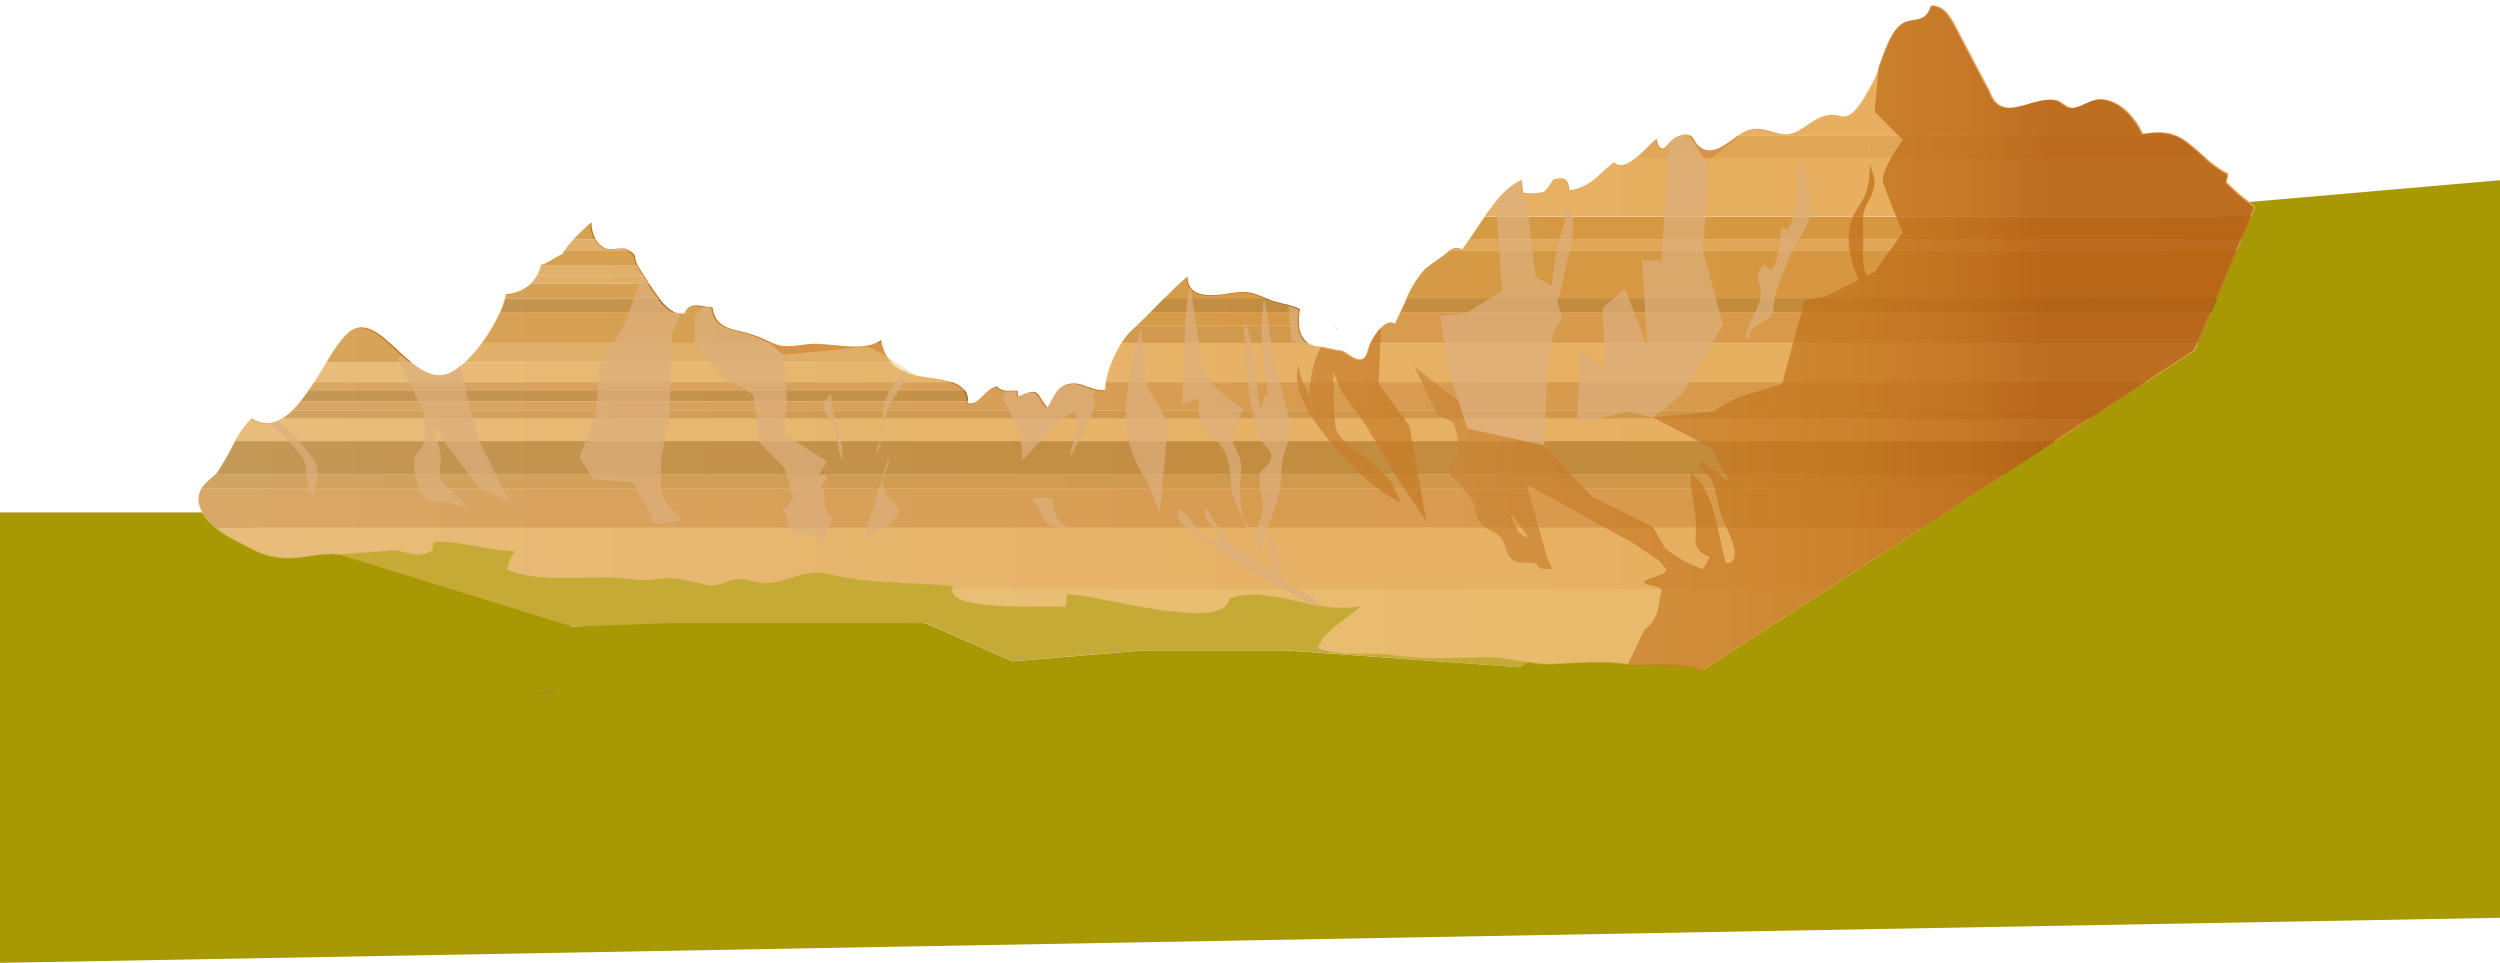 <?xml version="1.0" encoding="UTF-8"?>
<svg preserveAspectRatio="none slice" width="444px" height="171px" viewBox="0 0 444 171" version="1.1" xmlns="http://www.w3.org/2000/svg" xmlns:xlink="http://www.w3.org/1999/xlink">
    <!-- Generator: Sketch 49.3 (51167) - http://www.bohemiancoding.com/sketch -->
    <title>badlands-01</title>
    <desc>Created with Sketch.</desc>
    <defs>
        <linearGradient x1="247.688%" y1="15770%" x2="51.734%" y2="163%" id="linearGradient-1">
            <stop stop-color="#615227" offset="19%"></stop>
            <stop stop-color="#685B32" offset="43%"></stop>
            <stop stop-color="#7C7150" offset="85%"></stop>
            <stop stop-color="#847B5D" offset="100%"></stop>
        </linearGradient>
        <linearGradient x1="-0.023%" y1="50.017%" x2="99.998%" y2="50.017%" id="linearGradient-2">
            <stop stop-color="#EAD7A1" offset="0%"></stop>
            <stop stop-color="#EACE8F" offset="18%"></stop>
            <stop stop-color="#E9C176" offset="49%"></stop>
            <stop stop-color="#E9BA67" offset="77%"></stop>
            <stop stop-color="#E9B762" offset="100%"></stop>
        </linearGradient>
        <linearGradient x1="-732.916%" y1="49.898%" x2="580.12%" y2="49.898%" id="linearGradient-3">
            <stop stop-color="#DDAF7D" offset="0%"></stop>
            <stop stop-color="#DBAA74" offset="12%"></stop>
            <stop stop-color="#D49B5C" offset="31%"></stop>
            <stop stop-color="#CA8334" offset="54%"></stop>
            <stop stop-color="#C4751C" offset="67%"></stop>
            <stop stop-color="#C17019" offset="78%"></stop>
            <stop stop-color="#B86211" offset="90%"></stop>
            <stop stop-color="#AD5207" offset="100%"></stop>
        </linearGradient>
        <linearGradient x1="2778%" y1="21320%" x2="32973%" y2="21320%" id="linearGradient-4">
            <stop stop-color="#DDAF7D" offset="0%"></stop>
            <stop stop-color="#DBAA74" offset="12%"></stop>
            <stop stop-color="#D49B5C" offset="31%"></stop>
            <stop stop-color="#CA8334" offset="54%"></stop>
            <stop stop-color="#C4751C" offset="67%"></stop>
            <stop stop-color="#C17019" offset="78%"></stop>
            <stop stop-color="#B86211" offset="90%"></stop>
            <stop stop-color="#AD5207" offset="100%"></stop>
        </linearGradient>
        <linearGradient x1="2778%" y1="23583%" x2="32973%" y2="23583%" id="linearGradient-5">
            <stop stop-color="#DDAF7D" offset="0%"></stop>
            <stop stop-color="#DBAA74" offset="12%"></stop>
            <stop stop-color="#D49B5C" offset="31%"></stop>
            <stop stop-color="#CA8334" offset="54%"></stop>
            <stop stop-color="#C4751C" offset="67%"></stop>
            <stop stop-color="#C17019" offset="78%"></stop>
            <stop stop-color="#B86211" offset="90%"></stop>
            <stop stop-color="#AD5207" offset="100%"></stop>
        </linearGradient>
        <linearGradient x1="2778%" y1="21190%" x2="32973%" y2="21190%" id="linearGradient-6">
            <stop stop-color="#DDAF7D" offset="0%"></stop>
            <stop stop-color="#DBAA74" offset="12%"></stop>
            <stop stop-color="#D49B5C" offset="31%"></stop>
            <stop stop-color="#CA8334" offset="54%"></stop>
            <stop stop-color="#C4751C" offset="67%"></stop>
            <stop stop-color="#C17019" offset="78%"></stop>
            <stop stop-color="#B86211" offset="90%"></stop>
            <stop stop-color="#AD5207" offset="100%"></stop>
        </linearGradient>
        <linearGradient x1="2778%" y1="23029%" x2="32974%" y2="23029%" id="linearGradient-7">
            <stop stop-color="#DDAF7D" offset="0%"></stop>
            <stop stop-color="#DBAA74" offset="12%"></stop>
            <stop stop-color="#D49B5C" offset="31%"></stop>
            <stop stop-color="#CA8334" offset="54%"></stop>
            <stop stop-color="#C4751C" offset="67%"></stop>
            <stop stop-color="#C17019" offset="78%"></stop>
            <stop stop-color="#B86211" offset="90%"></stop>
            <stop stop-color="#AD5207" offset="100%"></stop>
        </linearGradient>
        <linearGradient x1="2778%" y1="22818%" x2="32973%" y2="22818%" id="linearGradient-8">
            <stop stop-color="#DDAF7D" offset="0%"></stop>
            <stop stop-color="#DBAA74" offset="12%"></stop>
            <stop stop-color="#D49B5C" offset="31%"></stop>
            <stop stop-color="#CA8334" offset="54%"></stop>
            <stop stop-color="#C4751C" offset="67%"></stop>
            <stop stop-color="#C17019" offset="78%"></stop>
            <stop stop-color="#B86211" offset="90%"></stop>
            <stop stop-color="#AD5207" offset="100%"></stop>
        </linearGradient>
        <linearGradient x1="-127.07%" y1="50.017%" x2="75.457%" y2="50.017%" id="linearGradient-9">
            <stop stop-color="#DDAF7D" offset="0%"></stop>
            <stop stop-color="#DBAA74" offset="14%"></stop>
            <stop stop-color="#D49B5C" offset="38%"></stop>
            <stop stop-color="#CA8334" offset="67%"></stop>
            <stop stop-color="#C4751C" offset="83%"></stop>
            <stop stop-color="#C17019" offset="88%"></stop>
            <stop stop-color="#B86211" offset="95%"></stop>
            <stop stop-color="#AD5207" offset="100%"></stop>
        </linearGradient>
        <linearGradient x1="2778%" y1="18661%" x2="32973%" y2="18661%" id="linearGradient-10">
            <stop stop-color="#DDAF7D" offset="0%"></stop>
            <stop stop-color="#DBAA74" offset="12%"></stop>
            <stop stop-color="#D49B5C" offset="31%"></stop>
            <stop stop-color="#CA8334" offset="54%"></stop>
            <stop stop-color="#C4751C" offset="67%"></stop>
            <stop stop-color="#C17019" offset="78%"></stop>
            <stop stop-color="#B86211" offset="90%"></stop>
            <stop stop-color="#AD5207" offset="100%"></stop>
        </linearGradient>
        <linearGradient x1="2778%" y1="19262%" x2="32973%" y2="19262%" id="linearGradient-11">
            <stop stop-color="#DDAF7D" offset="0%"></stop>
            <stop stop-color="#DBAA74" offset="12%"></stop>
            <stop stop-color="#D49B5C" offset="31%"></stop>
            <stop stop-color="#CA8334" offset="54%"></stop>
            <stop stop-color="#C4751C" offset="67%"></stop>
            <stop stop-color="#C17019" offset="78%"></stop>
            <stop stop-color="#B86211" offset="90%"></stop>
            <stop stop-color="#AD5207" offset="100%"></stop>
        </linearGradient>
        <linearGradient x1="2777%" y1="16402%" x2="32973%" y2="16402%" id="linearGradient-12">
            <stop stop-color="#DDAF7D" offset="0%"></stop>
            <stop stop-color="#DBAA74" offset="12%"></stop>
            <stop stop-color="#D49B5C" offset="31%"></stop>
            <stop stop-color="#CA8334" offset="54%"></stop>
            <stop stop-color="#C4751C" offset="67%"></stop>
            <stop stop-color="#C17019" offset="78%"></stop>
            <stop stop-color="#B86211" offset="90%"></stop>
            <stop stop-color="#AD5207" offset="100%"></stop>
        </linearGradient>
        <linearGradient x1="2778%" y1="21278%" x2="32973%" y2="21278%" id="linearGradient-13">
            <stop stop-color="#DDAF7D" offset="0%"></stop>
            <stop stop-color="#DBAA74" offset="12%"></stop>
            <stop stop-color="#D49B5C" offset="31%"></stop>
            <stop stop-color="#CA8334" offset="54%"></stop>
            <stop stop-color="#C4751C" offset="67%"></stop>
            <stop stop-color="#C17019" offset="78%"></stop>
            <stop stop-color="#B86211" offset="90%"></stop>
            <stop stop-color="#AD5207" offset="100%"></stop>
        </linearGradient>
        <linearGradient x1="2778%" y1="22006%" x2="32973%" y2="22006%" id="linearGradient-14">
            <stop stop-color="#DDAF7D" offset="0%"></stop>
            <stop stop-color="#DBAA74" offset="12%"></stop>
            <stop stop-color="#D49B5C" offset="31%"></stop>
            <stop stop-color="#CA8334" offset="54%"></stop>
            <stop stop-color="#C4751C" offset="67%"></stop>
            <stop stop-color="#C17019" offset="78%"></stop>
            <stop stop-color="#B86211" offset="90%"></stop>
            <stop stop-color="#AD5207" offset="100%"></stop>
        </linearGradient>
        <linearGradient x1="2778%" y1="22734%" x2="32973%" y2="22734%" id="linearGradient-15">
            <stop stop-color="#DDAF7D" offset="0%"></stop>
            <stop stop-color="#DBAA74" offset="12%"></stop>
            <stop stop-color="#D49B5C" offset="31%"></stop>
            <stop stop-color="#CA8334" offset="54%"></stop>
            <stop stop-color="#C4751C" offset="67%"></stop>
            <stop stop-color="#C17019" offset="78%"></stop>
            <stop stop-color="#B86211" offset="90%"></stop>
            <stop stop-color="#AD5207" offset="100%"></stop>
        </linearGradient>
        <linearGradient x1="2778%" y1="21358%" x2="32973%" y2="21358%" id="linearGradient-16">
            <stop stop-color="#DDAF7D" offset="0%"></stop>
            <stop stop-color="#DBAA74" offset="12%"></stop>
            <stop stop-color="#D49B5C" offset="31%"></stop>
            <stop stop-color="#CA8334" offset="54%"></stop>
            <stop stop-color="#C4751C" offset="67%"></stop>
            <stop stop-color="#C17019" offset="78%"></stop>
            <stop stop-color="#B86211" offset="90%"></stop>
            <stop stop-color="#AD5207" offset="100%"></stop>
        </linearGradient>
        <linearGradient x1="2778%" y1="20846%" x2="32973%" y2="20846%" id="linearGradient-17">
            <stop stop-color="#DDAF7D" offset="0%"></stop>
            <stop stop-color="#DBAA74" offset="12%"></stop>
            <stop stop-color="#D49B5C" offset="31%"></stop>
            <stop stop-color="#CA8334" offset="54%"></stop>
            <stop stop-color="#C4751C" offset="67%"></stop>
            <stop stop-color="#C17019" offset="78%"></stop>
            <stop stop-color="#B86211" offset="90%"></stop>
            <stop stop-color="#AD5207" offset="100%"></stop>
        </linearGradient>
        <linearGradient x1="2778%" y1="21021%" x2="32973%" y2="21021%" id="linearGradient-18">
            <stop stop-color="#DDAF7D" offset="0%"></stop>
            <stop stop-color="#DBAA74" offset="12%"></stop>
            <stop stop-color="#D49B5C" offset="31%"></stop>
            <stop stop-color="#CA8334" offset="54%"></stop>
            <stop stop-color="#C4751C" offset="67%"></stop>
            <stop stop-color="#C17019" offset="78%"></stop>
            <stop stop-color="#B86211" offset="90%"></stop>
            <stop stop-color="#AD5207" offset="100%"></stop>
        </linearGradient>
        <linearGradient x1="2778%" y1="21847%" x2="32973%" y2="21847%" id="linearGradient-19">
            <stop stop-color="#DDAF7D" offset="0%"></stop>
            <stop stop-color="#DBAA74" offset="12%"></stop>
            <stop stop-color="#D49B5C" offset="31%"></stop>
            <stop stop-color="#CA8334" offset="54%"></stop>
            <stop stop-color="#C4751C" offset="67%"></stop>
            <stop stop-color="#C17019" offset="78%"></stop>
            <stop stop-color="#B86211" offset="90%"></stop>
            <stop stop-color="#AD5207" offset="100%"></stop>
        </linearGradient>
        <linearGradient x1="2778%" y1="21157%" x2="32973%" y2="21157%" id="linearGradient-20">
            <stop stop-color="#DDAF7D" offset="0%"></stop>
            <stop stop-color="#DBAA74" offset="12%"></stop>
            <stop stop-color="#D49B5C" offset="31%"></stop>
            <stop stop-color="#CA8334" offset="54%"></stop>
            <stop stop-color="#C4751C" offset="67%"></stop>
            <stop stop-color="#C17019" offset="78%"></stop>
            <stop stop-color="#B86211" offset="90%"></stop>
            <stop stop-color="#AD5207" offset="100%"></stop>
        </linearGradient>
        <linearGradient x1="2778%" y1="19478%" x2="32973%" y2="19478%" id="linearGradient-21">
            <stop stop-color="#DDAF7D" offset="0%"></stop>
            <stop stop-color="#DBAA74" offset="12%"></stop>
            <stop stop-color="#D49B5C" offset="31%"></stop>
            <stop stop-color="#CA8334" offset="54%"></stop>
            <stop stop-color="#C4751C" offset="67%"></stop>
            <stop stop-color="#C17019" offset="78%"></stop>
            <stop stop-color="#B86211" offset="90%"></stop>
            <stop stop-color="#AD5207" offset="100%"></stop>
        </linearGradient>
        <linearGradient x1="2778%" y1="20806%" x2="32973%" y2="20806%" id="linearGradient-22">
            <stop stop-color="#DDAF7D" offset="0%"></stop>
            <stop stop-color="#DBAA74" offset="12%"></stop>
            <stop stop-color="#D49B5C" offset="31%"></stop>
            <stop stop-color="#CA8334" offset="54%"></stop>
            <stop stop-color="#C4751C" offset="67%"></stop>
            <stop stop-color="#C17019" offset="78%"></stop>
            <stop stop-color="#B86211" offset="90%"></stop>
            <stop stop-color="#AD5207" offset="100%"></stop>
        </linearGradient>
        <linearGradient x1="2778%" y1="21233%" x2="32973%" y2="21233%" id="linearGradient-23">
            <stop stop-color="#DDAF7D" offset="0%"></stop>
            <stop stop-color="#DBAA74" offset="12%"></stop>
            <stop stop-color="#D49B5C" offset="31%"></stop>
            <stop stop-color="#CA8334" offset="54%"></stop>
            <stop stop-color="#C4751C" offset="67%"></stop>
            <stop stop-color="#C17019" offset="78%"></stop>
            <stop stop-color="#B86211" offset="90%"></stop>
            <stop stop-color="#AD5207" offset="100%"></stop>
        </linearGradient>
        <linearGradient x1="2778%" y1="18112%" x2="32973%" y2="18112%" id="linearGradient-24">
            <stop stop-color="#DDAF7D" offset="0%"></stop>
            <stop stop-color="#DBAA74" offset="12%"></stop>
            <stop stop-color="#D49B5C" offset="31%"></stop>
            <stop stop-color="#CA8334" offset="54%"></stop>
            <stop stop-color="#C4751C" offset="67%"></stop>
            <stop stop-color="#C17019" offset="78%"></stop>
            <stop stop-color="#B86211" offset="90%"></stop>
            <stop stop-color="#AD5207" offset="100%"></stop>
        </linearGradient>
    </defs>
    <g id="Page-1" stroke="none" stroke-width="1" fill="none" fill-rule="evenodd">
        <g id="badlands-01">
            <path d="M240.38,111 L241,111" id="Shape" stroke="#000000" stroke-width="0.77"></path>
            <polygon id="Shape" fill="#C6AA36" fill-rule="nonzero" points="118.79 111.61 144.96 111.61 164.34 110.64 179.85 117.43 203.12 115.49 228.32 115.49 270.02 118.51 327.8 120.49 342.47 106.15 68.18 95.49 47.5 93.87 50.73 103.24 62.28 109.26 101.63 111.23"></polygon>
            <polygon id="Shape" fill="#A89804" fill-rule="nonzero" points="270 118.51 228.3 115.51 203.1 115.51 179.83 117.45 164.32 110.66 145 110.66 119 110.66 101.63 111.28 36 91 0 91 0 171 444 163 444 32 398 36"></polygon>
            <path d="M98.78,122.64 C97.599,122.65 96.429,122.863 95.32,123.27 L98.78,122.64 Z" id="Shape" fill="url(#linearGradient-1)" fill-rule="nonzero"></path>
            <path d="M298.51,24.07 L300.23,24.07 C299.68,23.841 299.06,23.841 298.51,24.07 Z" id="Shape" fill="#C4751C" fill-rule="nonzero"></path>
            <path d="M380.62,23.76 C379.14,20.57 376.4,17.67 373.11,17.6 C371.33,17.6 369.62,19.16 368.11,19.13 C366.96,19.13 366.37,18.05 365.32,17.79 C361.1,16.79 355.52,22.36 353.37,16.05 C353.37,16.15 348.53,6.93 347.71,5.33 C346.54,3.06 345.49,1.07 343.16,0.94 C342.08,4.41 339.61,2.87 337.78,4.3 C335.38,6.17 334.28,11.63 332.73,14.51 C331.83,16.19 330.21,19.31 328.73,20.27 C327.25,21.23 326.6,20.27 325.15,20.39 C322.15,20.59 320.23,23.53 317.59,23.84 C315.4,24.1 313.24,22.29 310.67,23.05 C309.983,23.285 309.336,23.622 308.75,24.05 L386.56,24.05 C384.6,23.28 382.84,23.41 380.62,23.76 Z" id="Shape" fill="#E6A559" fill-rule="nonzero"></path>
            <path d="M352.06,86.8 L35.77,86.8 C35.545,87.207 35.393,87.65 35.32,88.11 C34.97,90.17 36.6,92.23 38.48,93.75 L341.37,93.75 L352.06,86.8 Z" id="Shape" fill="#C97A2F" fill-rule="nonzero"></path>
            <path d="M399.86,38.51 L263.7,38.51 C262.76,39.85 261.87,41.23 261.01,42.51 L398.18,42.51 L399.86,38.51 Z" id="Shape" fill="#C4751C" fill-rule="nonzero"></path>
            <path d="M105.05,39.48 C103.945,40.421 102.894,41.422 101.9,42.48 L105.8,42.48 C105.277,41.569 105.018,40.53 105.05,39.48 Z" id="Shape" fill="#C4751C" fill-rule="nonzero"></path>
            <path d="M257.5,44.48 L397.34,44.48 L398.18,42.48 L261,42.48 C260.55,43.15 260.1,43.78 259.67,44.35 C259.001,43.895 258.11,43.949 257.5,44.48 Z" id="Shape" fill="#D79447" fill-rule="nonzero"></path>
            <path d="M256.1,45.59 C255.74,45.82 253.5,47.42 253.1,47.79 C251.743,49.318 250.652,51.062 249.87,52.95 L393.77,52.95 L397.34,44.48 L257.5,44.48 C257.05,44.81 256.63,45.25 256.1,45.59 Z" id="Shape" fill="#C4751C" fill-rule="nonzero"></path>
            <path d="M219.66,51.92 C217.15,52.19 210.89,53.82 210.91,49.12 C209.48,50.33 208.14,51.63 206.84,52.95 L224.84,52.95 C222.67,52.06 221.87,51.69 219.66,51.92 Z" id="Shape" fill="#C4751C" fill-rule="nonzero"></path>
            <path d="M111.67,44.42 C110.37,43.62 108.61,44.67 107.41,44.05 C106.741,43.687 106.184,43.148 105.8,42.49 L101.9,42.49 C101.315,43.116 100.777,43.785 100.29,44.49 L111.76,44.49 L111.67,44.42 Z" id="Shape" fill="#D79447" fill-rule="nonzero"></path>
            <path d="M400.48,37 C400.94,36.77 399.06,35.58 397.99,34.66 C397.1,33.91 396.27,33.04 395.47,32.33 C395.607,31.841 395.71,31.343 395.78,30.84 C394.323,30.088 392.977,29.139 391.78,28.02 L290.55,28.02 C289.13,29.16 287.67,29.87 286.64,28.8 C283.64,31.17 282.64,33.19 278.73,33.8 C278.57,31.27 277.35,31.54 275.94,31.86 C275.78,31.86 274.8,33.79 274.2,34.06 C272.983,34.39 271.706,34.431 270.47,34.18 C270.54,33.57 270.24,32.61 270.33,31.94 C267.81,32.94 265.65,35.63 263.7,38.43 L399.86,38.43 L400.48,37 Z" id="Shape" fill="#E6A559" fill-rule="nonzero"></path>
            <path d="M121.71,55.44 L126.71,55.44 C126.639,55.157 126.585,54.87 126.55,54.58 C124.72,54.54 122.55,53.43 121.71,55.44 Z" id="Shape" fill="#C4751C" fill-rule="nonzero"></path>
            <path d="M248.76,55.44 L392.76,55.44 L393.76,52.95 L249.89,52.95 C249.5,53.78 249.13,54.62 248.76,55.44 Z" id="Shape" fill="#9E5D10" fill-rule="nonzero"></path>
            <path d="M117.08,53 L89.74,53 C89.508,53.852 89.211,54.684 88.85,55.49 L119.8,55.49 C118.729,54.859 117.803,54.011 117.08,53 Z" id="Shape" fill="#9E5D10" fill-rule="nonzero"></path>
            <path d="M230.88,54.89 C229.31,54.08 226.88,53.81 225.63,53.29 L224.8,52.95 L206.8,52.95 L204.33,55.44 L230.75,55.44 C230.82,55.26 230.84,55.08 230.88,54.89 Z" id="Shape" fill="#9E5D10" fill-rule="nonzero"></path>
            <path d="M294.19,24.66 C293.31,25.36 291.95,26.92 290.55,28.06 L391.79,28.06 C390.667,26.999 389.489,25.997 388.26,25.06 C387.707,24.665 387.114,24.33 386.49,24.06 L308.68,24.06 C306.81,25.35 304.74,27.2 302.86,26.58 C300.98,25.96 301.12,24.58 300.23,24.06 L298.51,24.06 L297.93,24.26 C296.3,24.89 295.1,28.4 294.19,24.66 Z" id="Shape" fill="#D79447" fill-rule="nonzero"></path>
            <path d="M41.77,78.33 C40.879,80.169 39.877,81.952 38.77,83.67 C38.609,83.896 38.432,84.11 38.24,84.31 L355.89,84.31 L365.07,78.31 L41.77,78.33 Z" id="Shape" fill="#9E5D10" fill-rule="nonzero"></path>
            <path d="M155.57,60.91 L156.57,60.91 C156.57,60.74 156.49,60.57 156.46,60.39 C156.183,60.594 155.884,60.769 155.57,60.91 Z" id="Shape" fill="#C4751C" fill-rule="nonzero"></path>
            <path d="M247.73,57.57 C246.43,56.41 244.38,58.95 243.51,60.91 L390.41,60.91 L392.72,55.44 L248.72,55.44 C248.42,56.18 248.08,56.9 247.73,57.57 Z" id="Shape" fill="#C97A2F" fill-rule="nonzero"></path>
            <path d="M136.78,60.75 C135.05,59.871 133.216,59.215 131.32,58.8 C129.32,58.35 127.32,57.8 126.72,55.44 L121.72,55.44 L121.65,55.62 C121.038,55.815 120.373,55.75 119.81,55.44 L88.85,55.44 C87.975,57.373 86.895,59.207 85.63,60.91 L137.15,60.91 L136.78,60.75 Z" id="Shape" fill="#C4751C" fill-rule="nonzero"></path>
            <path d="M61,60 C60.77,60.28 60.52,60.6 60.28,60.94 L69.28,60.94 C66.41,58.38 63.72,56.64 61,60 Z" id="Shape" fill="#C4751C" fill-rule="nonzero"></path>
            <path d="M355.89,84.31 L38.2,84.31 C37.31,85.24 36.35,85.75 35.77,86.8 L352.06,86.8 L355.89,84.31 Z" id="Shape" fill="#BA7325" fill-rule="nonzero"></path>
            <path d="M371.2,74.35 L50.05,74.35 C48.449,75.395 46.381,75.395 44.78,74.35 L44.66,74.35 C43.488,75.52 42.513,76.87 41.77,78.35 L365.07,78.35 L371.2,74.35 Z" id="Shape" fill="#E6A559" fill-rule="nonzero"></path>
            <polygon id="Shape" fill="#C4751C" fill-rule="nonzero" points="44.7 74.31 44.7 74.31 44.82 74.31"></polygon>
            <path d="M373.5,72.86 L52,72.86 C51.427,73.433 50.785,73.933 50.09,74.35 L371.2,74.35 L373.5,72.86 Z" id="Shape" fill="#BA7325" fill-rule="nonzero"></path>
            <path d="M82.55,64.4 L158.34,64.4 C157.463,63.409 156.859,62.206 156.59,60.91 L155.59,60.91 C152.2,62.41 146.93,60.72 143.48,61.12 C140.56,61.45 139.3,61.82 137.17,60.91 L85.63,60.91 C84.711,62.164 83.68,63.332 82.55,64.4 Z" id="Shape" fill="#D79447" fill-rule="nonzero"></path>
            <path d="M69.23,60.91 L60.23,60.91 C59.51,61.91 58.76,63.11 57.97,64.4 L73.12,64.4 C71.79,63.33 70.5,62 69.23,60.91 Z" id="Shape" fill="#C4751C" fill-rule="nonzero"></path>
            <path d="M243.17,61.89 C242.17,66.08 239.17,62.17 238.17,62.22 C237.48,62.22 235.03,61.54 234.52,61.56 C233.719,61.596 232.928,61.368 232.27,60.91 L199.21,60.91 C197.852,63.047 196.912,65.422 196.44,67.91 L381.15,67.91 L389.86,62.25 L390.41,60.94 L243.51,60.94 C243.364,61.244 243.25,61.562 243.17,61.89 Z" id="Shape" fill="#E6A559" fill-rule="nonzero"></path>
            <path d="M164.32,67 C162,66.66 159.85,66.06 158.32,64.44 L82.55,64.44 C82.022,64.931 81.454,65.376 80.85,65.77 C78.07,67.54 75.52,66.35 73.12,64.44 L58,64.44 C57.31,65.57 56.59,66.76 55.84,67.92 L169.16,67.92 C167.581,67.455 165.96,67.147 164.32,67 Z" id="Shape" fill="#E6A559" fill-rule="nonzero"></path>
            <path d="M341.37,93.75 L38.48,93.75 C39.376,94.474 40.345,95.104 41.37,95.63 C44.89,97.41 47.07,99.07 51.37,99.06 C54.3,99.06 57.09,98.06 60.02,98.39 L70.02,97.64 C72.48,97.78 74.37,99.24 76.93,97.64 C76.93,97.18 77.04,96.64 77.03,96.21 C81.92,95.76 86.67,97.76 91.55,97.77 C90.914,98.794 90.495,99.937 90.32,101.13 C96.84,103.78 104.99,101.87 111.88,102.75 C113.69,103.025 115.53,103.025 117.34,102.75 C120.71,102.36 122.52,103.16 125.7,103.84 C127.94,104.32 129.55,102.84 131.25,102.77 C132.95,102.7 134.33,103.53 136.05,103.53 C140.2,103.53 142.78,100.78 147.52,101.93 C154.67,103.66 162.09,103.35 169.52,104 C169.416,104.206 169.355,104.43 169.34,104.66 L324.65,104.66 L341.37,93.75 Z" id="Shape" fill="#E6A559" fill-rule="nonzero"></path>
            <path d="M169.24,104.62 C168.98,108.81 187.47,107.32 189.37,107.72 C189.25,107.06 189.56,106.14 189.45,105.49 C193.55,105.12 217.79,112.62 218.32,106.28 C225.63,103.59 234.13,109.39 241.81,107.54 C240.04,109.54 234.54,112.3 234.26,115.08 C238.26,116.65 243.65,115.67 247.84,116.33 C253.54,117.22 258.84,116.67 264.46,116.69 C268.2,116.69 271.91,118.02 275.75,117.88 C279.85,117.74 283.83,117.29 287.92,117.77 C294.74,118.56 296.09,116.99 302.57,118.97 L324.65,104.62 L169.24,104.62 Z" id="Shape" fill="#EAB96C" fill-rule="nonzero"></path>
            <path d="M230.79,55.44 L204.37,55.44 C203.54,56.27 202.7,57.09 201.85,57.86 L230.73,57.86 C230.647,57.054 230.667,56.241 230.79,55.44 Z" id="Shape" fill="#C4751C" fill-rule="nonzero"></path>
            <path d="M199.21,60.91 L232.29,60.91 C231.365,60.179 230.797,59.087 230.73,57.91 L201.85,57.91 L201.2,58.49 C200.426,59.199 199.756,60.013 199.21,60.91 Z" id="Shape" fill="#BA7325" fill-rule="nonzero"></path>
            <path d="M169.16,67.88 L55.82,67.88 C55.51,68.36 55.19,68.88 54.82,69.31 L171.32,69.31 C170.75,68.638 170.001,68.142 169.16,67.88 Z" id="Shape" fill="#C97A2F" fill-rule="nonzero"></path>
            <path d="M171.36,69.31 L54.86,69.31 C54.38,70 53.86,70.67 53.37,71.31 L171.89,71.31 C171.985,70.599 171.794,69.88 171.36,69.31 Z" id="Shape" fill="#9E5D10" fill-rule="nonzero"></path>
            <path d="M196.44,67.88 C196.367,68.327 196.327,68.778 196.32,69.23 C194.32,69.54 192.77,68.23 191.08,68.1 C187.86,67.93 187.53,70.18 186.08,72.45 C183.84,69.79 184.89,68.66 180.82,70.45 C180.73,70.09 180.82,69.75 180.72,69.39 C179.28,69.32 177.86,69.67 177.07,68.6 C174.82,69.07 173.98,72.09 171.86,71.6 C171.86,71.5 171.86,71.42 171.86,71.33 L53.37,71.33 C52.94,71.864 52.483,72.374 52,72.86 L373.5,72.86 L381.15,67.86 L196.44,67.88 Z" id="Shape" fill="#C97A2F" fill-rule="nonzero"></path>
            <path d="M111.76,44.48 L100.29,44.48 C100.11,44.741 99.943,45.012 99.79,45.29 C99.6,44.97 96.36,47.4 96.14,46.95 C96.145,46.99 96.145,47.03 96.14,47.07 L113.24,47.07 C112.37,45.59 113.43,45.54 111.76,44.48 Z" id="Shape" fill="#C4751C" fill-rule="nonzero"></path>
            <path d="M113.4,47.32 L113.24,47.07 L96.12,47.07 C95.99,47.713 95.757,48.331 95.43,48.9 L114.38,48.9 C114,48.28 113.67,47.73 113.4,47.32 Z" id="Shape" fill="#D79447" fill-rule="nonzero"></path>
            <path d="M94.28,50.39 C93.09,51.516 91.536,52.179 89.9,52.26 C89.9,52.48 89.8,52.71 89.74,52.95 L117.08,52.95 C116.45,52.14 115.85,51.25 115.3,50.39 L94.28,50.39 Z" id="Shape" fill="#C4751C" fill-rule="nonzero"></path>
            <path d="M114.38,48.9 L95.43,48.9 C95.114,49.446 94.728,49.947 94.28,50.39 L115.28,50.39 C115,49.87 114.66,49.36 114.38,48.9 Z" id="Shape" fill="#D79447" fill-rule="nonzero"></path>
            <path d="M397.76,34.82 C396.87,34.06 396.04,33.19 395.24,32.48 C395.376,31.994 395.479,31.5 395.55,31 C394.095,30.241 392.75,29.289 391.55,28.17 C390.427,27.109 389.249,26.107 388.02,25.17 C387.47,24.771 386.876,24.435 386.25,24.17 C384.36,23.37 382.6,23.51 380.38,23.85 C378.9,20.67 376.16,17.76 372.87,17.69 C371.09,17.69 369.38,19.25 367.87,19.22 C366.72,19.22 366.13,18.14 365.08,17.88 C360.86,16.88 355.28,22.45 353.13,16.14 C353.13,16.24 348.29,7.02 347.47,5.42 C346.3,3.15 345.25,1.16 342.92,1.03 C341.84,4.5 339.37,2.97 337.54,4.39 C335.14,6.26 334.04,11.72 332.54,14.61 C331.64,16.28 330.02,19.4 328.49,20.36 C326.96,21.32 326.36,20.36 324.91,20.48 C321.91,20.68 319.99,23.62 317.35,23.93 C315.16,24.19 313,22.39 310.43,23.14 C309.83,23.31 303.74,28.33 303.07,28.79 L300.07,24.17 C299.522,23.931 298.898,23.931 298.35,24.17 C298.17,24.22 297.98,24.28 297.77,24.36 C296.14,24.98 294.94,28.49 294.03,24.75 C293.15,25.46 291.79,27.02 290.39,28.15 C288.99,29.28 287.51,30 286.48,28.93 C283.48,31.3 282.48,33.33 278.57,33.93 C278.41,31.4 277.19,31.67 275.78,31.99 C275.62,31.99 274.64,33.92 274.04,34.19 C272.824,34.53 271.545,34.571 270.31,34.31 C270.38,33.7 270.08,32.74 270.17,32.08 C267.65,33.08 265.49,35.76 263.54,38.56 C262.6,39.91 261.71,41.29 260.85,42.56 C260.4,43.23 259.95,43.86 259.52,44.43 C258.849,43.97 257.952,44.024 257.34,44.56 C256.89,44.88 256.47,45.32 255.94,45.66 C255.58,45.89 253.34,47.49 252.94,47.87 C251.581,49.393 250.489,51.134 249.71,53.02 C249.32,53.85 248.95,54.69 248.58,55.51 C248.21,56.33 247.9,56.97 247.58,57.64 C246.28,56.48 244.23,59.02 243.36,60.98 C243.212,61.3 243.098,61.636 243.02,61.98 C242.02,66.17 239.02,62.26 238.02,62.31 C237.33,62.31 234.88,61.63 234.37,61.65 C233.568,61.692 232.776,61.463 232.12,61 C230.98,60.18 230.21,58.5 230.62,55.53 C230.62,55.35 230.67,55.17 230.71,54.99 C229.14,54.17 226.71,53.91 225.46,53.38 L224.63,53.04 C222.5,52.15 221.7,51.78 219.49,52.04 C216.98,52.31 210.72,53.94 210.74,49.25 C209.31,50.45 207.97,51.75 206.67,53.07 L204.2,55.56 C203.2,56.56 202.11,57.63 201.03,58.56 C200.248,59.283 199.575,60.115 199.03,61.03 C197.672,63.167 196.732,65.542 196.26,68.03 C196.187,68.48 196.147,68.934 196.14,69.39 C194.14,69.7 192.59,68.39 190.9,68.25 C187.68,68.08 187.35,70.34 185.9,72.6 C183.66,69.94 184.71,68.82 180.64,70.6 C180.55,70.24 180.64,69.9 180.54,69.54 C179.1,69.47 177.68,69.82 176.89,68.75 C174.64,69.22 173.8,72.24 171.68,71.75 C172.01,69.75 170.68,68.67 168.98,68.06 C167.4,67.6 165.779,67.292 164.14,67.14 C161.82,66.8 155.62,61.3 153.42,61.58 C149.83,62 139,63 139,63 C139,63 136.66,61 136.53,60.91 C134.801,60.018 132.966,59.346 131.07,58.91 C129.07,58.46 127.07,57.91 126.47,55.55 C126.399,55.27 126.345,54.986 126.31,54.7 C124.47,54.7 122.31,53.54 121.46,55.55 L119.57,55.55 C118.497,54.922 117.57,54.073 116.85,53.06 C115.32,51.12 113.99,48.66 113.17,47.44 C112.01,45.71 113.29,45.71 111.53,44.6 L111.44,44.53 C110.14,43.74 108.38,44.79 107.18,44.16 C106.506,43.804 105.947,43.263 105.57,42.6 C105.047,41.689 104.787,40.65 104.82,39.6 C103.712,40.538 102.661,41.539 101.67,42.6 C101.083,43.224 100.544,43.893 100.06,44.6 C99.875,44.859 99.708,45.129 99.56,45.41 C99.37,45.08 96.13,47.51 95.91,47.07 C95.316,50.073 92.73,52.27 89.67,52.37 C89.62,52.6 89.57,52.83 89.51,53.06 C89.278,53.912 88.981,54.744 88.62,55.55 C87.746,57.479 86.662,59.307 85.39,61 C84.477,62.256 83.449,63.425 82.32,64.49 C81.792,64.981 81.224,65.426 80.62,65.82 C77.84,67.59 75.29,66.4 72.89,64.49 C71.56,63.42 70.27,62.13 69,61 C66.18,58.48 63.49,56.74 60.73,60.06 C60.5,60.34 60.25,60.66 60.01,61 C59.29,62 58.54,63.21 57.75,64.49 C57.06,65.62 56.34,66.81 55.59,67.97 C54.487,69.771 53.193,71.447 51.73,72.97 C51.157,73.543 50.515,74.043 49.82,74.46 C48.22,75.511 46.15,75.511 44.55,74.46 L44.47,74.46 C43.297,75.628 42.321,76.979 41.58,78.46 C40.683,80.293 39.681,82.072 38.58,83.79 C38.419,84.016 38.242,84.23 38.05,84.43 C37.16,85.36 36.2,85.87 35.62,86.92 C35.395,87.327 35.243,87.77 35.17,88.23 C34.82,90.3 36.45,92.35 38.33,93.87 C39.222,94.6 40.191,95.23 41.22,95.75 C44.74,97.53 46.92,99.19 51.22,99.18 C54.15,99.18 56.94,98.18 59.87,98.52 L69.87,97.77 C72.33,97.91 74.22,99.37 76.78,97.77 C76.78,97.31 76.89,96.77 76.88,96.34 C81.77,95.9 86.52,97.89 91.4,97.9 C90.711,98.892 90.235,100.015 90,101.2 C96.52,103.85 104.67,101.94 111.56,102.82 C113.37,103.09 115.21,103.09 117.02,102.82 C120.39,102.42 122.2,103.22 125.38,103.9 C127.62,104.38 129.23,102.9 130.93,102.83 C132.63,102.76 134.01,103.59 135.73,103.59 C139.88,103.59 142.46,100.84 147.2,101.99 C154.35,103.73 161.77,103.42 169.2,104.06 C166.9,109.06 187.15,107.4 189.15,107.82 C189.03,107.16 189.34,106.25 189.23,105.6 C193.33,105.22 217.57,112.72 218.1,106.38 C225.41,103.69 233.91,109.5 241.59,107.64 C239.82,109.64 234.32,112.4 234.04,115.19 C238.04,116.75 243.43,115.78 247.62,116.43 C253.32,117.33 258.62,116.77 264.24,116.79 C267.98,116.79 271.68,118.12 275.53,117.99 C279.63,117.84 283.61,117.39 287.7,117.87 C294.52,118.66 295.87,117.09 302.35,119.07 L341.15,93.85 L351.84,86.85 L355.67,84.36 L364.85,78.36 L370.98,74.36 L373.28,72.87 L380.93,67.87 L389.64,62.21 L390.19,60.9 L392.5,55.43 L393.55,52.94 L397.12,44.48 L397.96,42.48 L399.64,38.48 L400.26,37.01 C400.71,36.92 398.83,35.73 397.76,34.82 Z" id="Shape" fill="url(#linearGradient-2)" fill-rule="nonzero" opacity="0.49"></path>
            <g id="Group" opacity="0.7" style="mix-blend-mode: multiply;" transform="translate(47, 1)" fill-rule="nonzero">
                <path d="M195.32,74.12 L201.32,84.12 L206.32,91.59 L203.32,74.66 L197.84,67.2 L198.26,57.2 C197.438,58.016 196.776,58.979 196.31,60.04 C196.162,60.36 196.048,60.696 195.97,61.04 C194.97,65.23 191.97,61.32 190.97,61.37 C190.34,61.37 188.24,60.81 187.49,60.72 C186.223,63.392 185.57,66.313 185.58,69.27 C184.52,67.605 183.853,65.721 183.63,63.76 C181.89,69.19 187.99,76.05 191.17,79.64 C193.89,82.71 197.9,86.56 201.75,88.16 C201.12,87.16 200.65,85.36 199.83,84.27 C199.26,83.5 198.38,82.89 197.73,82.16 C195.73,79.87 192.15,78.53 190.59,75.94 C189.65,74.37 189.96,69.18 189.76,65.05 L191.35,68.69 L195.32,74.12 Z" id="Shape" fill="url(#linearGradient-3)"></path>
                <path d="M180.09,87.08 C180.62,85.02 180.47,83.08 180.74,80.99 C180.94,79.44 181.74,77.99 181.96,76.56 C182.5,73.22 180.96,70.29 180.3,67.05 C180.04,65.77 179.59,64.73 179.25,63.49 C178.91,62.25 178.1,53.4 177.5,52.21 C176.17,60.4 178.16,66.15 178.16,69.47 C177.16,68.19 177.3,72.81 176.76,71.15 C176.11,69.15 175.76,58.15 173.96,56.41 C173.96,62.17 174.96,74.17 177.27,77.6 C178.14,78.89 179.27,79.24 178.6,80.81 C177.87,82.54 176.65,81.91 176.6,84.06 C176.6,85.84 177.43,87.47 177.22,89.38 C177.14,90.12 176.48,93.38 175.51,93.65 C175.45,93.66 175.39,93.66 175.33,93.65 C176.146,95.028 176.638,96.574 176.77,98.17 C177.1,93.89 179.05,91.13 180.09,87.08 Z" id="Shape" fill="url(#linearGradient-4)"></path>
                <path d="M186.32,105.23 C185.497,104.523 184.542,103.986 183.51,103.65 C181.89,102.85 181,102.53 180.51,100.9 C179.9,98.79 180.35,95.27 178.34,93.83 C178.17,96.2 180.11,99.1 177.45,99.97 C176.59,98.18 173.31,97.24 171.82,95.57 C170.33,93.9 168.01,91.12 167.24,89.02 C166.15,91.6 168.43,91.72 169.11,93.59 C169.97,95.93 168.11,95.29 166.62,93.98 C165.651,92.945 164.749,91.85 163.92,90.7 C163.14,89.79 161.03,88.22 162.81,92.04 C166.31,94.81 170.26,96.78 173.65,99.56 C175.65,101.17 177.74,101.71 179.84,102.99 C181.27,103.86 182.78,104.75 183.94,105.31 C184.486,105.606 185.011,105.94 185.51,106.31 L187.21,106.64 C186.991,106.125 186.69,105.649 186.32,105.23 Z" id="Shape" fill="url(#linearGradient-5)"></path>
                <path d="M143.77,72.15 C144.184,73.068 144.339,74.081 144.22,75.08 C143.92,76.9 143.17,78.23 143.12,80.26 C144.3,77.47 146.24,74.71 147.12,71.9 C147.4,71 147.86,69.97 147.12,69.33 L147.59,68.33 C146.26,68.06 145.09,67.33 143.84,67.24 C140.62,67.07 140.29,69.33 138.84,71.59 C136.6,68.93 137.65,67.81 133.58,69.59 C133.49,69.23 133.58,68.89 133.48,68.53 C132.77,68.53 132.07,68.53 131.48,68.53 L131.14,69.73 L134.14,75.73 L134.64,80.73 L141.11,73.73 L143.77,72.15 Z" id="Shape" fill="url(#linearGradient-6)"></path>
                <path d="M175.32,93.67 C174.83,92.75 174.32,91.83 173.74,90.91 C174.07,92.46 174.58,93.68 175.32,93.67 Z" id="Shape" fill="url(#linearGradient-7)"></path>
                <path d="M140,87.42 C138.604,87.361 137.205,87.424 135.82,87.61 C137.34,88.18 137.49,90.23 138.47,91.29 C139.589,92.525 141.251,93.122 142.9,92.88 C140.35,91.1 140.15,90.44 140,87.42 Z" id="Shape" fill="url(#linearGradient-8)"></path>
                <path d="M350.76,33.82 C349.87,33.06 349.04,32.19 348.24,31.48 C348.376,30.994 348.479,30.5 348.55,30 C347.095,29.241 345.75,28.289 344.55,27.17 C343.427,26.109 342.249,25.107 341.02,24.17 C340.47,23.771 339.876,23.435 339.25,23.17 C337.36,22.37 335.6,22.51 333.38,22.85 C331.9,19.67 329.16,16.76 325.87,16.69 C324.09,16.69 322.38,18.25 320.87,18.22 C319.72,18.22 319.13,17.14 318.08,16.88 C313.86,15.88 308.28,21.45 306.13,15.14 C306.13,15.24 301.29,6.02 300.47,4.42 C299.3,2.15 298.25,0.16 295.92,0.03 C294.84,3.5 292.37,1.97 290.54,3.39 C288.71,4.81 287.72,8.04 286.67,10.84 L285.93,18.84 L290.93,23.84 C290.93,23.84 286.93,29.31 287.44,31.3 C287.95,33.29 290.93,40.3 290.93,40.3 L285.93,47.3 L284.47,48.03 C284.056,46.817 283.85,45.542 283.86,44.26 C283.97,42.09 283.86,40.15 283.86,38 C283.86,35.54 285.29,34.61 285.81,32.3 C286.17,30.74 285.47,29.61 285.06,27.99 C285.174,29.849 284.915,31.712 284.3,33.47 C283.52,35.47 282.13,36.7 281.6,38.77 C280.89,41.56 281.6,45.62 283.1,48.72 L277,51.72 L273.52,52.22 L269.52,67.16 L261.52,69.64 L257.04,72.13 L246.58,73.13 L257.04,78.6 L260.1,84.74 C258.92,83.02 256.77,82.38 255.19,80.92 C254.19,82.47 256.42,82.76 257.02,84.3 C257.87,86.49 258.08,88.91 258.93,91.14 C259.51,92.68 263.13,99.02 259.5,99.01 C258.03,94.01 257.69,86.43 253.35,83.01 C252.93,86.2 254.35,89.59 254.2,92.9 C254.07,95.54 253.78,96.74 256.6,97.9 C256.351,98.701 255.935,99.441 255.38,100.07 C253.008,99.244 250.796,98.016 248.84,96.44 L248.58,96.1 L246.58,92.61 L235.63,87.14 L227.17,78.14 L220.7,76.14 L213.23,71.14 L204.23,64.14 L208.23,72.6 L211.13,74.05 C211.876,75.956 212.13,78.02 211.87,80.05 C211.66,80.82 210.42,81.82 210.42,82.53 C210.42,83.73 211.86,84.53 212.61,85.44 C213.293,86.169 213.912,86.955 214.46,87.79 C215.15,89.08 214.9,90.64 215.89,91.9 C216.88,93.16 218.8,93.34 219.77,94.75 C220.49,95.8 220.37,97.26 221.32,98.18 C222.56,99.38 223.9,98.69 225.6,99.06 C226.13,99.17 226.13,99.84 226.82,99.97 C227.51,100.1 228.1,99.97 228.71,100.1 C228.205,99.205 227.812,98.251 227.54,97.26 L224.16,85.04 L243.08,95.49 L247.56,98.49 C247.92,98.93 248.36,99.4 248.75,99.86 C249.98,101.32 243.66,101.75 245.26,102.64 C246.38,103.26 248.46,103.08 248.06,104.15 C247.41,105.87 248.06,108.67 245.06,110.83 L242.06,117.07 C243.58,117.13 252.95,117.32 255.34,118.07 L294.14,92.85 L304.83,85.85 L308.66,83.36 L317.84,77.36 L323.97,73.36 L326.27,71.87 L333.92,66.87 L342.63,61.21 L343.18,59.9 L345.49,54.43 L346.54,51.94 L350.11,43.48 L350.95,41.48 L352.63,37.48 L353.25,36.01 C353.71,35.92 351.83,34.73 350.76,33.82 Z M224.46,94.41 C223.824,94.326 223.233,94.034 222.78,93.58 C222.032,92.558 221.541,91.372 221.35,90.12 L224.46,94.41 Z" id="Shape" fill="url(#linearGradient-9)"></path>
                <path d="M259,56.7 L255.51,43.76 L256.37,27.51 L255.97,27.81 L253.29,23.69 L251.61,23.09 L251.24,23.19 C251.06,23.24 250.87,23.3 250.66,23.38 C250.179,23.624 249.753,23.964 249.41,24.38 L248.05,45.3 L244.6,45.3 L245.6,60.73 L241.6,50.28 L237.6,53.76 L238.1,64.22 L233.62,61.22 L233.12,74.16 L242.12,72.16 L246.6,73.16 L251.6,69.16 L259,56.7 Z" id="Shape" fill="url(#linearGradient-10)"></path>
                <path d="M227.68,67.65 L228.68,59.65 L228.6,59.56 C228.691,58.815 228.869,58.084 229.13,57.38 C229.46,56.62 230.23,56.17 230.33,55.38 C230.33,55.12 229.75,53.16 229.64,52.61 C229.64,52.51 229.64,52.41 229.64,52.33 C230.59,49.9 230.82,47.04 231.51,44.6 C232.35,41.65 233.09,37.65 231.29,34.93 C230.98,36.2 231.12,37.54 230.82,38.79 C230.59,39.74 230,40.35 230.36,40.22 C229.27,42.81 229.13,46.11 228.62,48.96 C228.62,49.21 228.52,49.46 228.46,49.71 C227.53,49 226.46,48.84 225.73,48.15 L223.95,33.4 L223.29,33.33 C223.36,32.72 223.06,31.76 223.15,31.1 C221.631,31.801 220.283,32.825 219.2,34.1 L218.77,36.22 L219.77,50.66 L213.3,54.66 L208.82,55.16 L210.31,65.11 L213.62,75.11 L227.24,78.11 L227.68,67.65 Z" id="Shape" fill="url(#linearGradient-11)"></path>
                <path d="M285.05,27.93 C285.05,26.64 284.96,25.35 284.96,24.11 C284.704,25.374 284.735,26.679 285.05,27.93 Z" id="Shape" fill="url(#linearGradient-12)"></path>
                <path d="M100.88,74.51 C101.97,76.36 101.59,79.11 102.6,80.75 C102.96,76.55 100.6,73.68 100.65,68.8 C98.36,71.18 99.42,72 100.88,74.51 Z" id="Shape" fill="url(#linearGradient-13)"></path>
                <path d="M109.88,83.82 C110.398,82.697 110.79,81.519 111.05,80.31 C110.338,81.347 109.932,82.563 109.88,83.82 Z" id="Shape" fill="url(#linearGradient-14)"></path>
                <path d="M108.62,87.39 C108.21,89.64 106.42,92.62 106.62,94.86 C107.93,93.36 112.62,92.11 112.56,89.7 C112.56,88.61 110.56,87.53 110.12,86.4 C109.84,85.571 109.741,84.691 109.83,83.82 C109.294,84.961 108.888,86.158 108.62,87.39 Z" id="Shape" fill="url(#linearGradient-15)"></path>
                <path d="M32.84,85.84 C31.09,84.19 30.92,84.29 31.19,81.63 C31.41,79.43 31.09,78.77 30.45,76.77 C30.296,76.214 30.192,75.645 30.14,75.07 L38,85.57 L43.47,88.06 L38,77.11 L36,69.64 L34.85,63.9 C34.453,64.243 34.032,64.558 33.59,64.84 C30.81,66.61 28.26,65.42 25.86,63.51 C25.36,63.11 24.86,62.67 24.37,62.23 L23.55,62.67 L28.31,72.2 C28.219,72.91 28.219,73.63 28.31,74.34 C28.445,75.412 28.445,76.498 28.31,77.57 C28.01,78.64 26.91,79.33 26.63,80.33 C26.2,81.85 26.99,84.82 27.83,86.33 C28.96,88.33 29.47,88.08 31.57,88.11 C33.24,88.11 34.57,89 36.13,88.98 C35.43,88.31 33.85,86.79 32.84,85.84 Z" id="Shape" fill="url(#linearGradient-16)"></path>
                <path d="M165.92,69.91 C165.92,71.43 165.7,73.09 166.31,74.37 C167.02,75.88 168.61,76.66 169.62,77.87 C171.4,80 171.47,82.87 171.68,85.52 C171.96,87.447 172.664,89.288 173.74,90.91 C173.337,88.906 173.162,86.863 173.22,84.82 C173.51,81.9 173.72,81.08 172.4,78.61 C171.08,76.14 172.85,74.26 173.74,71.46 C172.31,71.12 165.99,65.71 166.22,63.46 C166.45,61.21 164.63,52 164.45,50 C163.14,51.92 163.3,68.59 162.85,70.76 C163.86,70.65 164.69,70.09 165.92,69.91 Z" id="Shape" fill="url(#linearGradient-17)"></path>
                <path d="M111.28,70.48 C112.4,68.48 113.83,67.2 113.98,65 L113.32,64.78 C111.9,67.08 110.03,69.27 109.77,71.88 C109.784,73.506 109.677,75.13 109.45,76.74 C109.23,77.66 108.59,78.63 108.66,79.64 C110.15,76.76 109.73,73.2 111.28,70.48 Z" id="Shape" fill="url(#linearGradient-18)"></path>
                <path d="M2.2,73.79 C1.803,73.967 1.387,74.097 0.96,74.18 C2.99,76.008 4.882,77.983 6.62,80.09 C8.03,81.9 7.01,86.24 8.79,87.15 C8.87,84.68 9.99,83.15 8.88,80.96 C8.266,79.902 7.527,78.922 6.68,78.04 C5.93,77.17 3.94,74.66 2.2,73.79 Z" id="Shape" fill="url(#linearGradient-19)"></path>
                <path d="M160.48,74.12 L156.7,67.48 L155.6,57.08 C155.6,57.08 152.72,67.26 152.94,73.45 C153.114,77.254 154.343,80.935 156.49,84.08 L158.98,90.08 L160.48,74.12 Z" id="Shape" fill="url(#linearGradient-20)"></path>
                <path d="M183.65,54 C183.068,53.712 182.458,53.484 181.83,53.32 L182.38,59.68 L185.38,60.23 C185.26,60.16 185.14,60.09 185.03,60.01 C183.89,59.19 183.12,57.51 183.53,54.54 C183.59,54.37 183.61,54.19 183.65,54 Z" id="Shape" fill="url(#linearGradient-21)"></path>
                <path d="M70.81,87.25 C70.05,85.5 70.52,82.94 70.33,80.88 L71.87,73.63 L72.37,58.19 L73.93,54.55 L72.57,54.55 C71.497,53.922 70.57,53.073 69.85,52.06 C68.964,50.895 68.146,49.679 67.4,48.42 L66.89,48.24 L63.89,56.7 L59.41,64.17 L58.92,72.17 L55.92,80.17 L58.41,84.17 L65.41,84.67 L68.41,90.14 L68.41,90.07 C68.68,90.89 69.04,91.72 69.41,91.92 C69.78,92.12 73.5,91.46 74.03,91.42 C73.32,90 71.55,89 70.81,87.25 Z" id="Shape" fill="url(#linearGradient-22)"></path>
                <path d="M100.85,91.15 C98.92,89.32 99.98,87.76 98.9,85.23 C98.9,85.23 101.38,82.76 98.24,83.57 L99.9,80.92 L92.28,76.12 L92.78,70.12 L92.17,61.92 L92,61.92 C91.88,61.86 89.66,59.92 89.53,59.83 C87.801,58.938 85.966,58.266 84.07,57.83 C82.07,57.38 80.07,56.83 79.47,54.47 C79.399,54.19 79.345,53.906 79.31,53.62 C78.867,53.6 78.425,53.547 77.99,53.46 L76.33,55.13 L76.33,59.61 L80.81,65.61 L86.81,69.1 L87.81,77.56 L92.29,82.04 L93.83,87.43 L93.6,87.67 C93.06,88.29 93.05,89.05 92.03,89.55 C93.12,90.69 92.61,92.7 93.89,93.55 C94.75,94.11 96.32,93.66 97.34,93.99 C98.12,94.23 98.7,94.88 99.51,95.08 C100,93.45 99.87,92.56 100.85,91.15 Z" id="Shape" fill="url(#linearGradient-23)"></path>
                <path d="M263.68,59 C263.73,56.62 266.43,56.51 267.48,55.12 C268.35,53.97 267.91,52.65 268.26,51.42 C268.74,49.75 269.6,47.95 270.13,46.31 C271.03,43.48 272.68,41.38 273.94,38.88 C275.67,35.43 273.07,30.93 273.23,27.18 C271.31,30.18 273.17,35.41 270.53,39.76 C270.28,39.62 269.74,39.59 269.47,39.37 C268.88,41.69 269.23,45.1 267.47,47.06 C267.32,46.8 266.73,46.42 266.54,46.01 C264.22,47.39 265.72,49.14 265.7,51.18 C265.7,53.9 263,56.32 263.08,59.01 L263.68,59 Z" id="Shape" fill="url(#linearGradient-24)"></path>
            </g>
            <path d="M203.93,72.27 L203.83,72.27 C203.862,72.285 203.898,72.285 203.93,72.27 Z" id="Shape" fill="#9E5D10" fill-rule="nonzero" opacity="0.4" style="mix-blend-mode: multiply;"></path>
            <path d="M237.54,58.52 L237.54,58.31 C237.372,58.218 237.199,58.138 237.02,58.07 C237.183,58.231 237.357,58.382 237.54,58.52 Z" id="Shape" fill="#9E5D10" fill-rule="nonzero" opacity="0.4" style="mix-blend-mode: multiply;"></path>
            <path d="M305.53,109.23 C314.69,108.41 323.74,107.44 332.78,108.41 C334.575,108.737 336.327,109.271 338,110 C339.62,111 341.23,112.26 342.85,113.23 C348.34,116.13 354.16,114.84 359.97,115.16 C363.091,115 366.219,115 369.34,115.16 C377.09,115.81 384.52,117.75 392.28,116.78 C402.28,115.78 411.99,114.52 421.67,114.29" id="Shape"></path>
        </g>
    </g>
</svg>